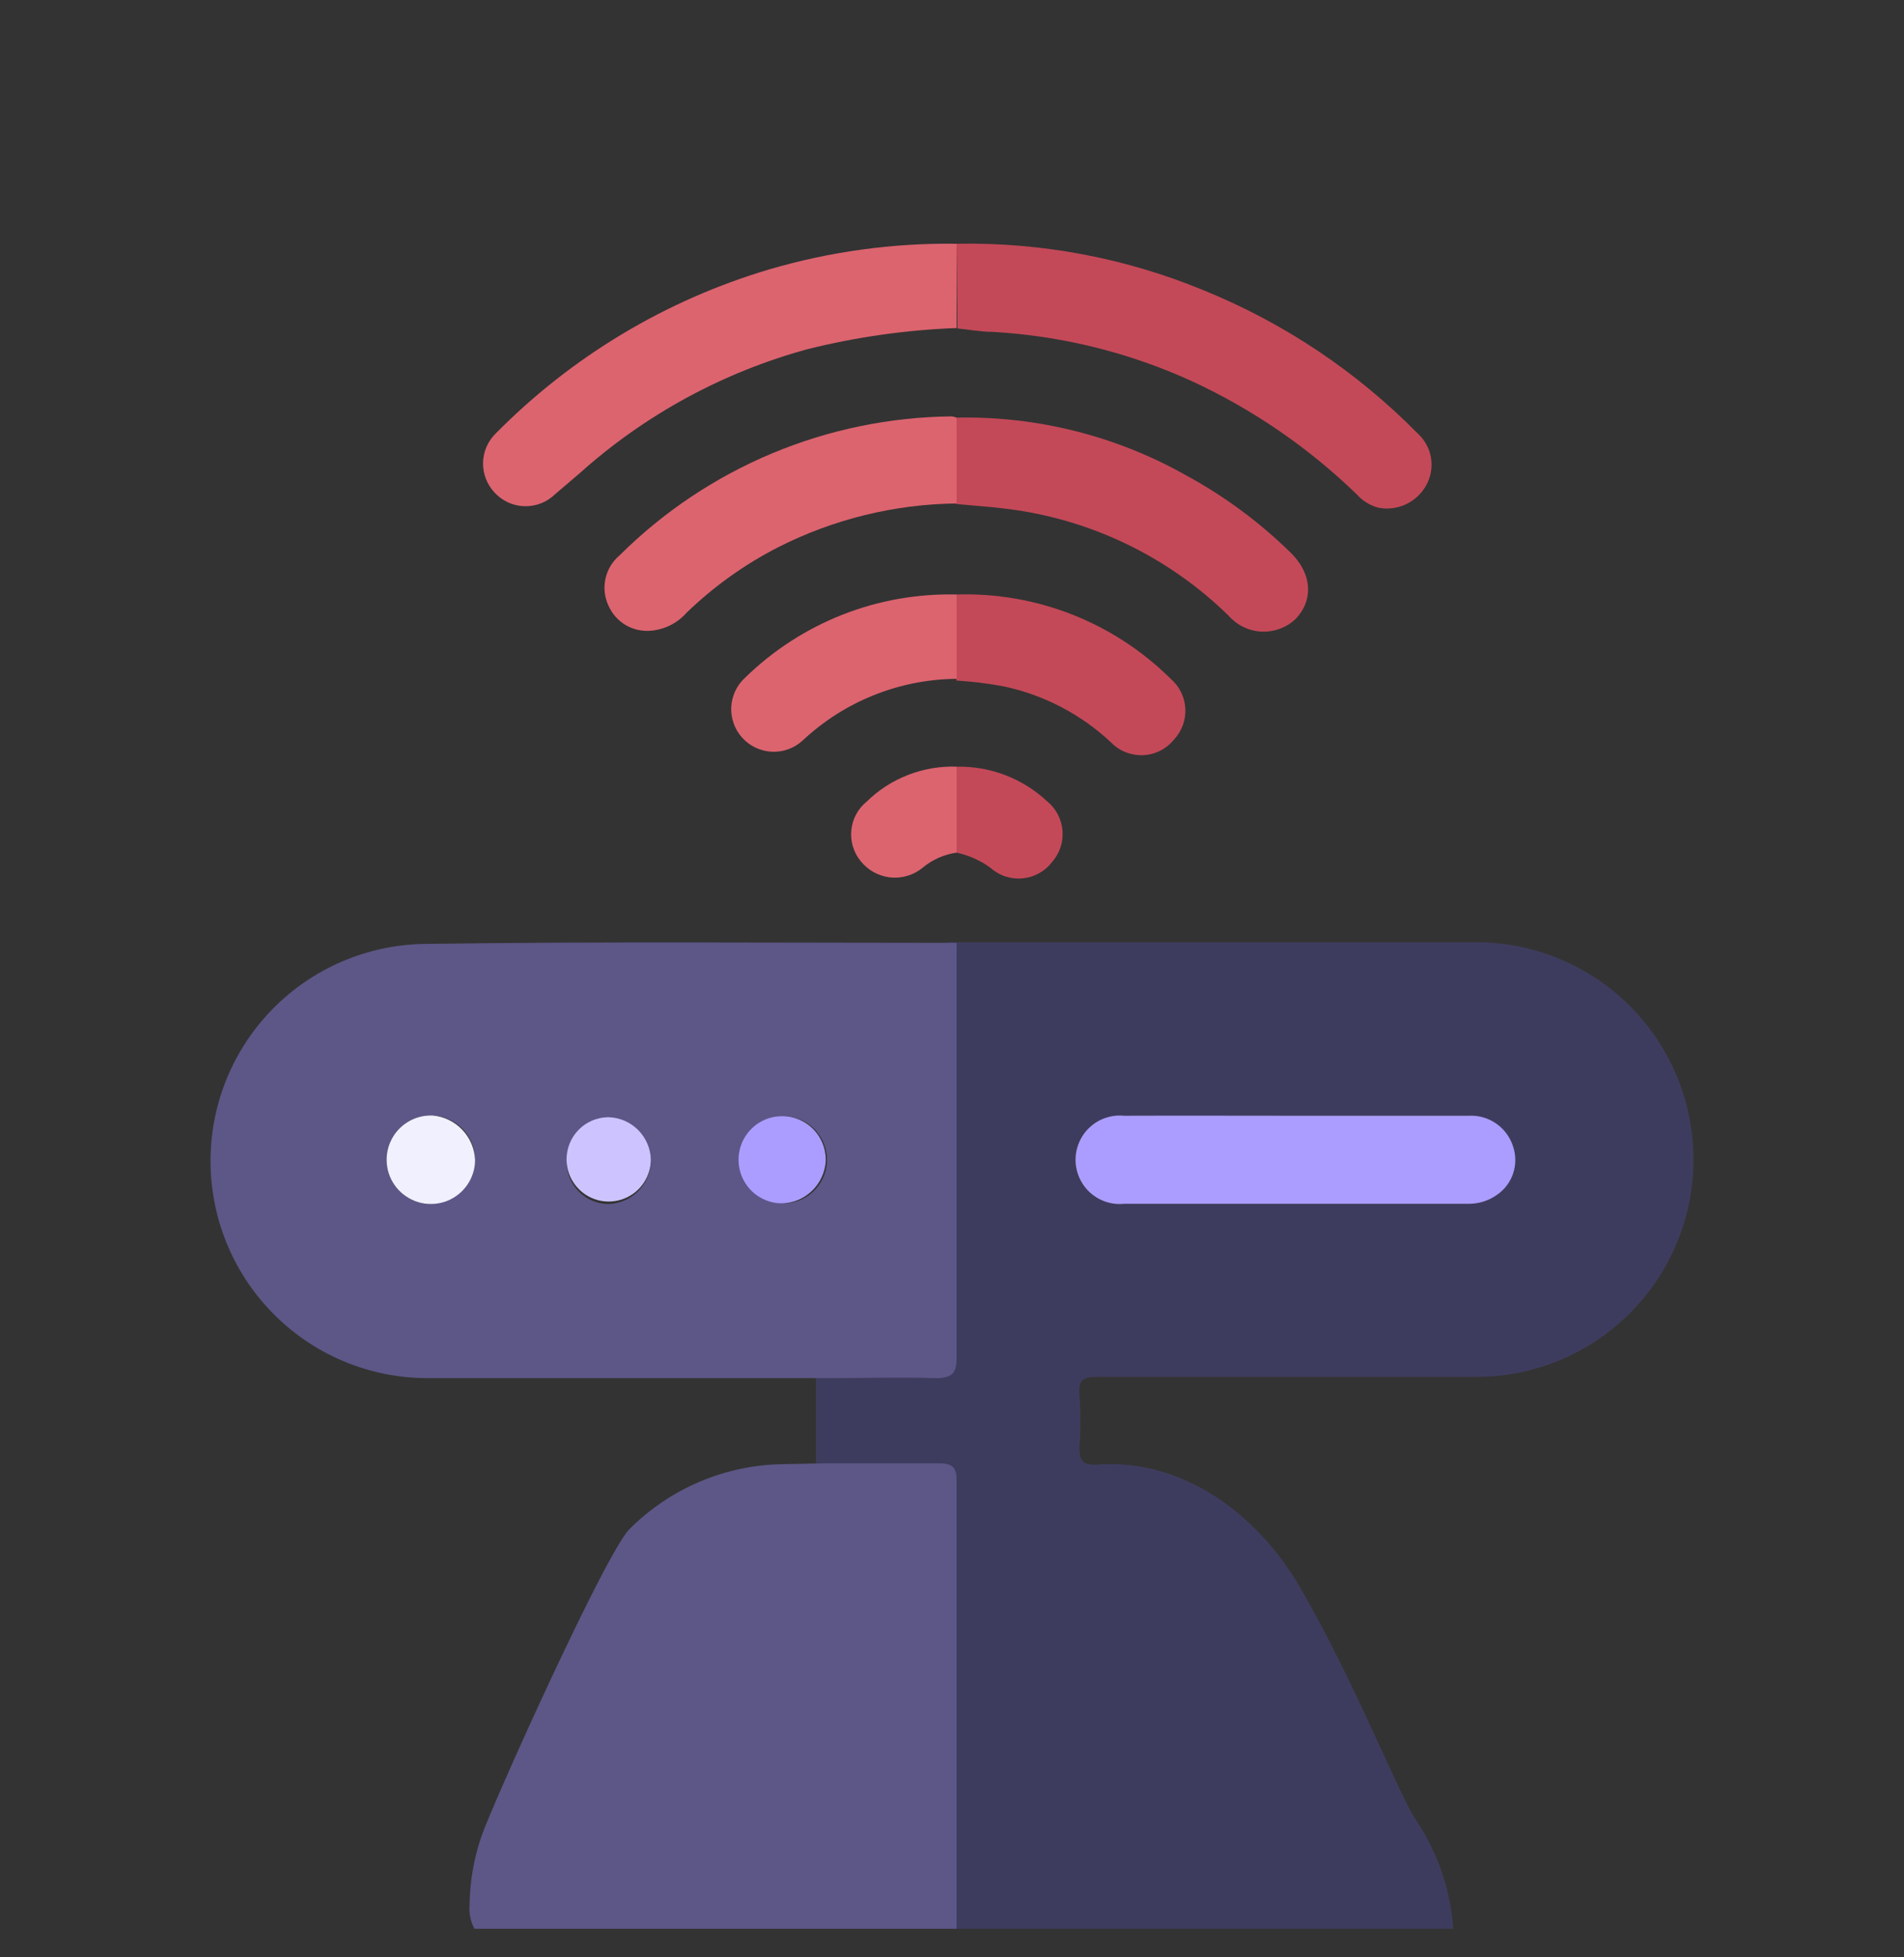 <svg width="36" height="37" viewBox="0 0 36 37" fill="none" xmlns="http://www.w3.org/2000/svg">
<rect x="0" y="0" width="36" height="37" fill="#333333" stroke="none"/>
<g clip-path="url(#clip0_185_1693)">
<path d="M15.428 27.661C15.428 27.119 15.428 26.578 15.428 26.04C16.13 26.04 16.831 26.02 17.528 26.04C17.835 26.04 17.926 25.952 17.926 25.641C17.926 23.032 17.926 20.422 17.926 17.812H21.875C23.859 17.812 25.851 17.812 27.852 17.812C28.941 17.796 29.992 18.214 30.774 18.973C31.555 19.732 32.003 20.771 32.019 21.86C32.035 22.95 31.617 24.001 30.858 24.782C30.099 25.564 29.061 26.012 27.971 26.028C25.556 26.028 23.142 26.028 20.727 26.028C20.465 26.028 20.389 26.104 20.409 26.363C20.433 26.695 20.433 27.03 20.409 27.363C20.409 27.637 20.496 27.697 20.747 27.685V27.685C22.355 27.567 23.775 28.614 24.583 30.009C25.63 31.817 26.446 33.922 26.773 34.406C27.237 35.095 27.485 35.906 27.488 36.737C27.493 36.845 27.477 36.953 27.439 37.054C27.401 37.155 27.343 37.248 27.269 37.326C27.194 37.404 27.105 37.467 27.005 37.509C26.906 37.552 26.799 37.574 26.691 37.573C24.487 37.573 20.138 37.899 17.934 37.899C17.934 36.349 17.934 34.795 17.934 28.024C17.934 27.757 17.879 27.657 17.592 27.665C16.847 27.677 16.137 27.661 15.428 27.661ZM24.477 21.091C23.401 21.091 22.321 21.091 21.245 21.091C21.129 21.08 21.012 21.093 20.901 21.13C20.79 21.166 20.688 21.226 20.602 21.304C20.515 21.383 20.446 21.478 20.399 21.585C20.352 21.692 20.327 21.807 20.327 21.924C20.327 22.041 20.352 22.156 20.399 22.263C20.446 22.37 20.515 22.465 20.602 22.544C20.688 22.622 20.79 22.682 20.901 22.718C21.012 22.755 21.129 22.768 21.245 22.757H27.736C27.937 22.763 28.134 22.703 28.298 22.585C28.441 22.487 28.548 22.345 28.602 22.18C28.657 22.015 28.656 21.837 28.601 21.673C28.545 21.496 28.432 21.343 28.28 21.238C28.128 21.132 27.945 21.081 27.76 21.091C26.66 21.087 25.573 21.091 24.477 21.091Z" fill="#3E3C5E"/>
<path d="M18.087 17.823C18.087 20.433 18.087 23.043 18.087 25.653C18.087 25.952 18.015 26.051 17.689 26.051C16.992 26.031 16.29 26.051 15.589 26.051C13.107 26.051 10.62 26.051 8.134 26.051C7.595 26.058 7.06 25.958 6.56 25.758C6.06 25.558 5.603 25.261 5.218 24.884C4.439 24.124 3.994 23.086 3.981 21.997C3.967 20.909 4.387 19.86 5.147 19.081C5.908 18.302 6.946 17.857 8.035 17.843C11.402 17.796 14.744 17.823 18.087 17.823ZM14.784 22.748C14.948 22.754 15.11 22.71 15.249 22.623C15.389 22.536 15.498 22.41 15.565 22.26C15.632 22.11 15.653 21.944 15.624 21.782C15.596 21.62 15.52 21.471 15.407 21.352C15.293 21.234 15.146 21.152 14.986 21.118C14.825 21.083 14.658 21.097 14.506 21.158C14.354 21.219 14.223 21.324 14.13 21.46C14.038 21.595 13.988 21.755 13.987 21.919C13.994 22.132 14.079 22.334 14.226 22.487C14.373 22.64 14.572 22.733 14.784 22.748V22.748ZM8.983 21.927C8.984 21.761 8.935 21.599 8.843 21.46C8.751 21.322 8.62 21.214 8.466 21.151C8.313 21.087 8.144 21.07 7.981 21.103C7.818 21.136 7.669 21.217 7.552 21.335C7.435 21.453 7.356 21.603 7.324 21.766C7.293 21.929 7.311 22.098 7.376 22.251C7.441 22.404 7.55 22.534 7.69 22.625C7.829 22.715 7.992 22.762 8.158 22.76C8.374 22.746 8.576 22.653 8.728 22.5C8.88 22.347 8.971 22.143 8.983 21.927V21.927ZM12.306 21.927C12.299 21.772 12.246 21.621 12.155 21.495C12.063 21.369 11.936 21.272 11.79 21.217C11.644 21.162 11.485 21.152 11.333 21.186C11.181 21.221 11.042 21.3 10.934 21.412C10.826 21.525 10.754 21.667 10.726 21.821C10.698 21.974 10.716 22.132 10.777 22.276C10.838 22.419 10.94 22.542 11.07 22.628C11.2 22.714 11.353 22.76 11.509 22.76C11.726 22.753 11.932 22.66 12.081 22.502C12.231 22.344 12.311 22.133 12.306 21.916V21.927Z" fill="#5C5787"/>
<path d="M15.621 27.661C16.33 27.661 17.039 27.661 17.745 27.661C18.032 27.661 18.091 27.753 18.087 28.02C18.087 29.57 18.087 35.327 18.087 36.877C15.896 36.877 11.902 36.877 9.711 36.877C9.598 36.883 9.485 36.864 9.379 36.822C9.274 36.781 9.179 36.717 9.1 36.635C9.021 36.554 8.961 36.457 8.922 36.35C8.884 36.243 8.869 36.13 8.878 36.017C8.883 35.571 8.959 35.134 9.1 34.72C9.304 34.119 11.446 29.362 11.902 28.905C12.674 28.132 13.716 27.692 14.808 27.677L15.621 27.661Z" fill="#5C5787"/>
<path d="M18.087 4.608C19.685 4.577 21.272 4.875 22.749 5.484C24.272 6.101 25.652 7.023 26.805 8.194C26.938 8.314 27.027 8.476 27.057 8.653C27.086 8.83 27.055 9.012 26.968 9.17C26.882 9.329 26.746 9.456 26.582 9.533C26.418 9.61 26.234 9.632 26.056 9.596C25.902 9.554 25.764 9.468 25.657 9.349C24.742 8.461 23.683 7.735 22.526 7.201C21.338 6.66 20.06 6.345 18.756 6.273C18.537 6.273 18.322 6.229 18.103 6.209L18.087 4.608Z" fill="#C44958"/>
<path d="M18.087 4.608V6.201C17.137 6.236 16.193 6.37 15.27 6.6C13.672 7.036 12.197 7.838 10.963 8.943L10.497 9.341C10.42 9.416 10.33 9.475 10.23 9.514C10.13 9.553 10.024 9.572 9.916 9.569C9.809 9.566 9.704 9.542 9.606 9.497C9.509 9.452 9.422 9.388 9.349 9.309C9.207 9.157 9.129 8.955 9.133 8.746C9.138 8.538 9.224 8.339 9.373 8.194C10.81 6.738 12.592 5.67 14.553 5.09C15.7 4.754 16.892 4.591 18.087 4.608V4.608Z" fill="#DC646F"/>
<path d="M18.087 7.894C19.608 7.863 21.11 8.241 22.434 8.99C23.142 9.375 23.793 9.855 24.371 10.416C24.805 10.815 24.853 11.337 24.49 11.707C24.404 11.787 24.302 11.849 24.192 11.888C24.081 11.928 23.964 11.945 23.846 11.939C23.729 11.933 23.614 11.903 23.509 11.852C23.403 11.8 23.308 11.728 23.231 11.64C22.103 10.534 20.646 9.826 19.079 9.624C18.749 9.58 18.418 9.56 18.083 9.528L18.087 7.894Z" fill="#C44958"/>
<path d="M18.087 7.895V9.517C16.914 9.53 15.759 9.814 14.712 10.345C14.078 10.67 13.496 11.086 12.983 11.581C12.809 11.779 12.565 11.902 12.302 11.923C12.136 11.937 11.97 11.899 11.827 11.814C11.684 11.729 11.572 11.601 11.505 11.449C11.43 11.29 11.41 11.111 11.448 10.94C11.485 10.768 11.578 10.614 11.712 10.501C13.384 8.837 15.641 7.893 18 7.871C18.03 7.876 18.059 7.884 18.087 7.895Z" fill="#DC646F"/>
<path d="M18.087 11.238C18.835 11.215 19.579 11.344 20.276 11.618C20.971 11.892 21.604 12.305 22.135 12.832C22.217 12.902 22.284 12.988 22.331 13.085C22.379 13.182 22.406 13.287 22.412 13.395C22.417 13.502 22.401 13.61 22.364 13.711C22.326 13.812 22.269 13.905 22.195 13.983C22.123 14.071 22.034 14.142 21.933 14.193C21.831 14.243 21.721 14.271 21.607 14.275C21.494 14.279 21.382 14.259 21.277 14.217C21.172 14.174 21.078 14.109 21 14.027C20.434 13.5 19.736 13.136 18.98 12.975C18.683 12.92 18.384 12.883 18.083 12.864L18.087 11.238Z" fill="#C44958"/>
<path d="M18.087 11.238V12.832C17.002 12.841 15.961 13.26 15.171 14.003C15.092 14.074 15.001 14.129 14.901 14.164C14.801 14.2 14.696 14.215 14.59 14.21C14.484 14.204 14.381 14.178 14.285 14.133C14.19 14.088 14.104 14.024 14.033 13.945C13.962 13.867 13.908 13.775 13.872 13.676C13.837 13.576 13.821 13.47 13.826 13.365C13.832 13.259 13.858 13.155 13.903 13.06C13.949 12.964 14.012 12.879 14.091 12.808C14.619 12.293 15.244 11.889 15.93 11.619C16.617 11.349 17.35 11.22 18.087 11.238V11.238Z" fill="#DC646F"/>
<path d="M18.087 14.493C18.72 14.479 19.334 14.714 19.797 15.146C19.88 15.213 19.949 15.297 19.999 15.392C20.049 15.486 20.08 15.59 20.089 15.697C20.099 15.803 20.086 15.911 20.053 16.013C20.02 16.115 19.966 16.209 19.896 16.29C19.83 16.378 19.747 16.451 19.651 16.505C19.555 16.559 19.45 16.592 19.34 16.604C19.231 16.615 19.121 16.603 19.016 16.57C18.912 16.537 18.815 16.482 18.733 16.409C18.541 16.267 18.321 16.168 18.087 16.118V14.493Z" fill="#C44958"/>
<path d="M18.087 14.492V16.118C17.85 16.151 17.626 16.251 17.442 16.405C17.357 16.474 17.259 16.526 17.153 16.557C17.048 16.588 16.938 16.598 16.828 16.586C16.719 16.573 16.614 16.539 16.518 16.486C16.422 16.432 16.338 16.36 16.27 16.274C16.137 16.11 16.075 15.9 16.097 15.69C16.118 15.48 16.222 15.287 16.386 15.154C16.61 14.934 16.876 14.762 17.169 14.649C17.461 14.535 17.774 14.482 18.087 14.492V14.492Z" fill="#DC646F"/>
<path d="M24.477 21.091C25.573 21.091 26.672 21.091 27.768 21.091C27.953 21.081 28.136 21.132 28.288 21.238C28.44 21.343 28.553 21.496 28.609 21.673C28.664 21.837 28.665 22.015 28.61 22.18C28.556 22.344 28.449 22.487 28.306 22.585C28.142 22.702 27.945 22.762 27.744 22.756H21.253C21.137 22.768 21.02 22.755 20.909 22.718C20.798 22.681 20.696 22.622 20.61 22.544C20.523 22.465 20.454 22.369 20.407 22.263C20.36 22.156 20.335 22.04 20.335 21.924C20.335 21.807 20.36 21.691 20.407 21.585C20.454 21.478 20.523 21.382 20.61 21.304C20.696 21.225 20.798 21.166 20.909 21.129C21.02 21.093 21.137 21.079 21.253 21.091C22.321 21.087 23.401 21.091 24.477 21.091Z" fill="#AB9DFF"/>
<path d="M14.784 22.748C14.62 22.747 14.46 22.697 14.324 22.605C14.189 22.513 14.084 22.382 14.023 22.23C13.962 22.077 13.948 21.91 13.982 21.75C14.017 21.589 14.099 21.443 14.217 21.329C14.335 21.215 14.485 21.139 14.646 21.111C14.808 21.083 14.975 21.103 15.124 21.17C15.274 21.237 15.401 21.347 15.488 21.486C15.575 21.625 15.618 21.787 15.613 21.951C15.599 22.163 15.506 22.363 15.353 22.51C15.2 22.658 14.997 22.743 14.784 22.748V22.748Z" fill="#AB9DFF"/>
<path d="M8.983 21.928C8.982 22.095 8.931 22.257 8.837 22.395C8.742 22.533 8.609 22.639 8.454 22.701C8.299 22.762 8.128 22.776 7.965 22.74C7.802 22.703 7.654 22.619 7.539 22.498C7.424 22.377 7.348 22.224 7.321 22.06C7.294 21.895 7.316 21.726 7.386 21.574C7.455 21.422 7.569 21.295 7.711 21.208C7.854 21.121 8.019 21.079 8.186 21.087C8.398 21.107 8.596 21.203 8.742 21.358C8.889 21.512 8.974 21.715 8.983 21.928Z" fill="#F1F0FF"/>
<path d="M12.306 21.916C12.306 22.074 12.259 22.228 12.172 22.359C12.084 22.49 11.96 22.592 11.814 22.652C11.668 22.713 11.508 22.728 11.354 22.698C11.199 22.667 11.057 22.591 10.946 22.48C10.834 22.368 10.758 22.226 10.727 22.072C10.697 21.917 10.713 21.757 10.773 21.611C10.833 21.465 10.935 21.341 11.066 21.253C11.197 21.166 11.351 21.119 11.509 21.119C11.718 21.126 11.917 21.212 12.065 21.36C12.213 21.508 12.299 21.707 12.306 21.916V21.916Z" fill="#CDC4FF"/>
</g>
<defs>
<clipPath id="clip0_185_1693">
<rect width="36" height="36" fill="white" transform="translate(0 0.46)"/>
</clipPath>
</defs>
</svg>
